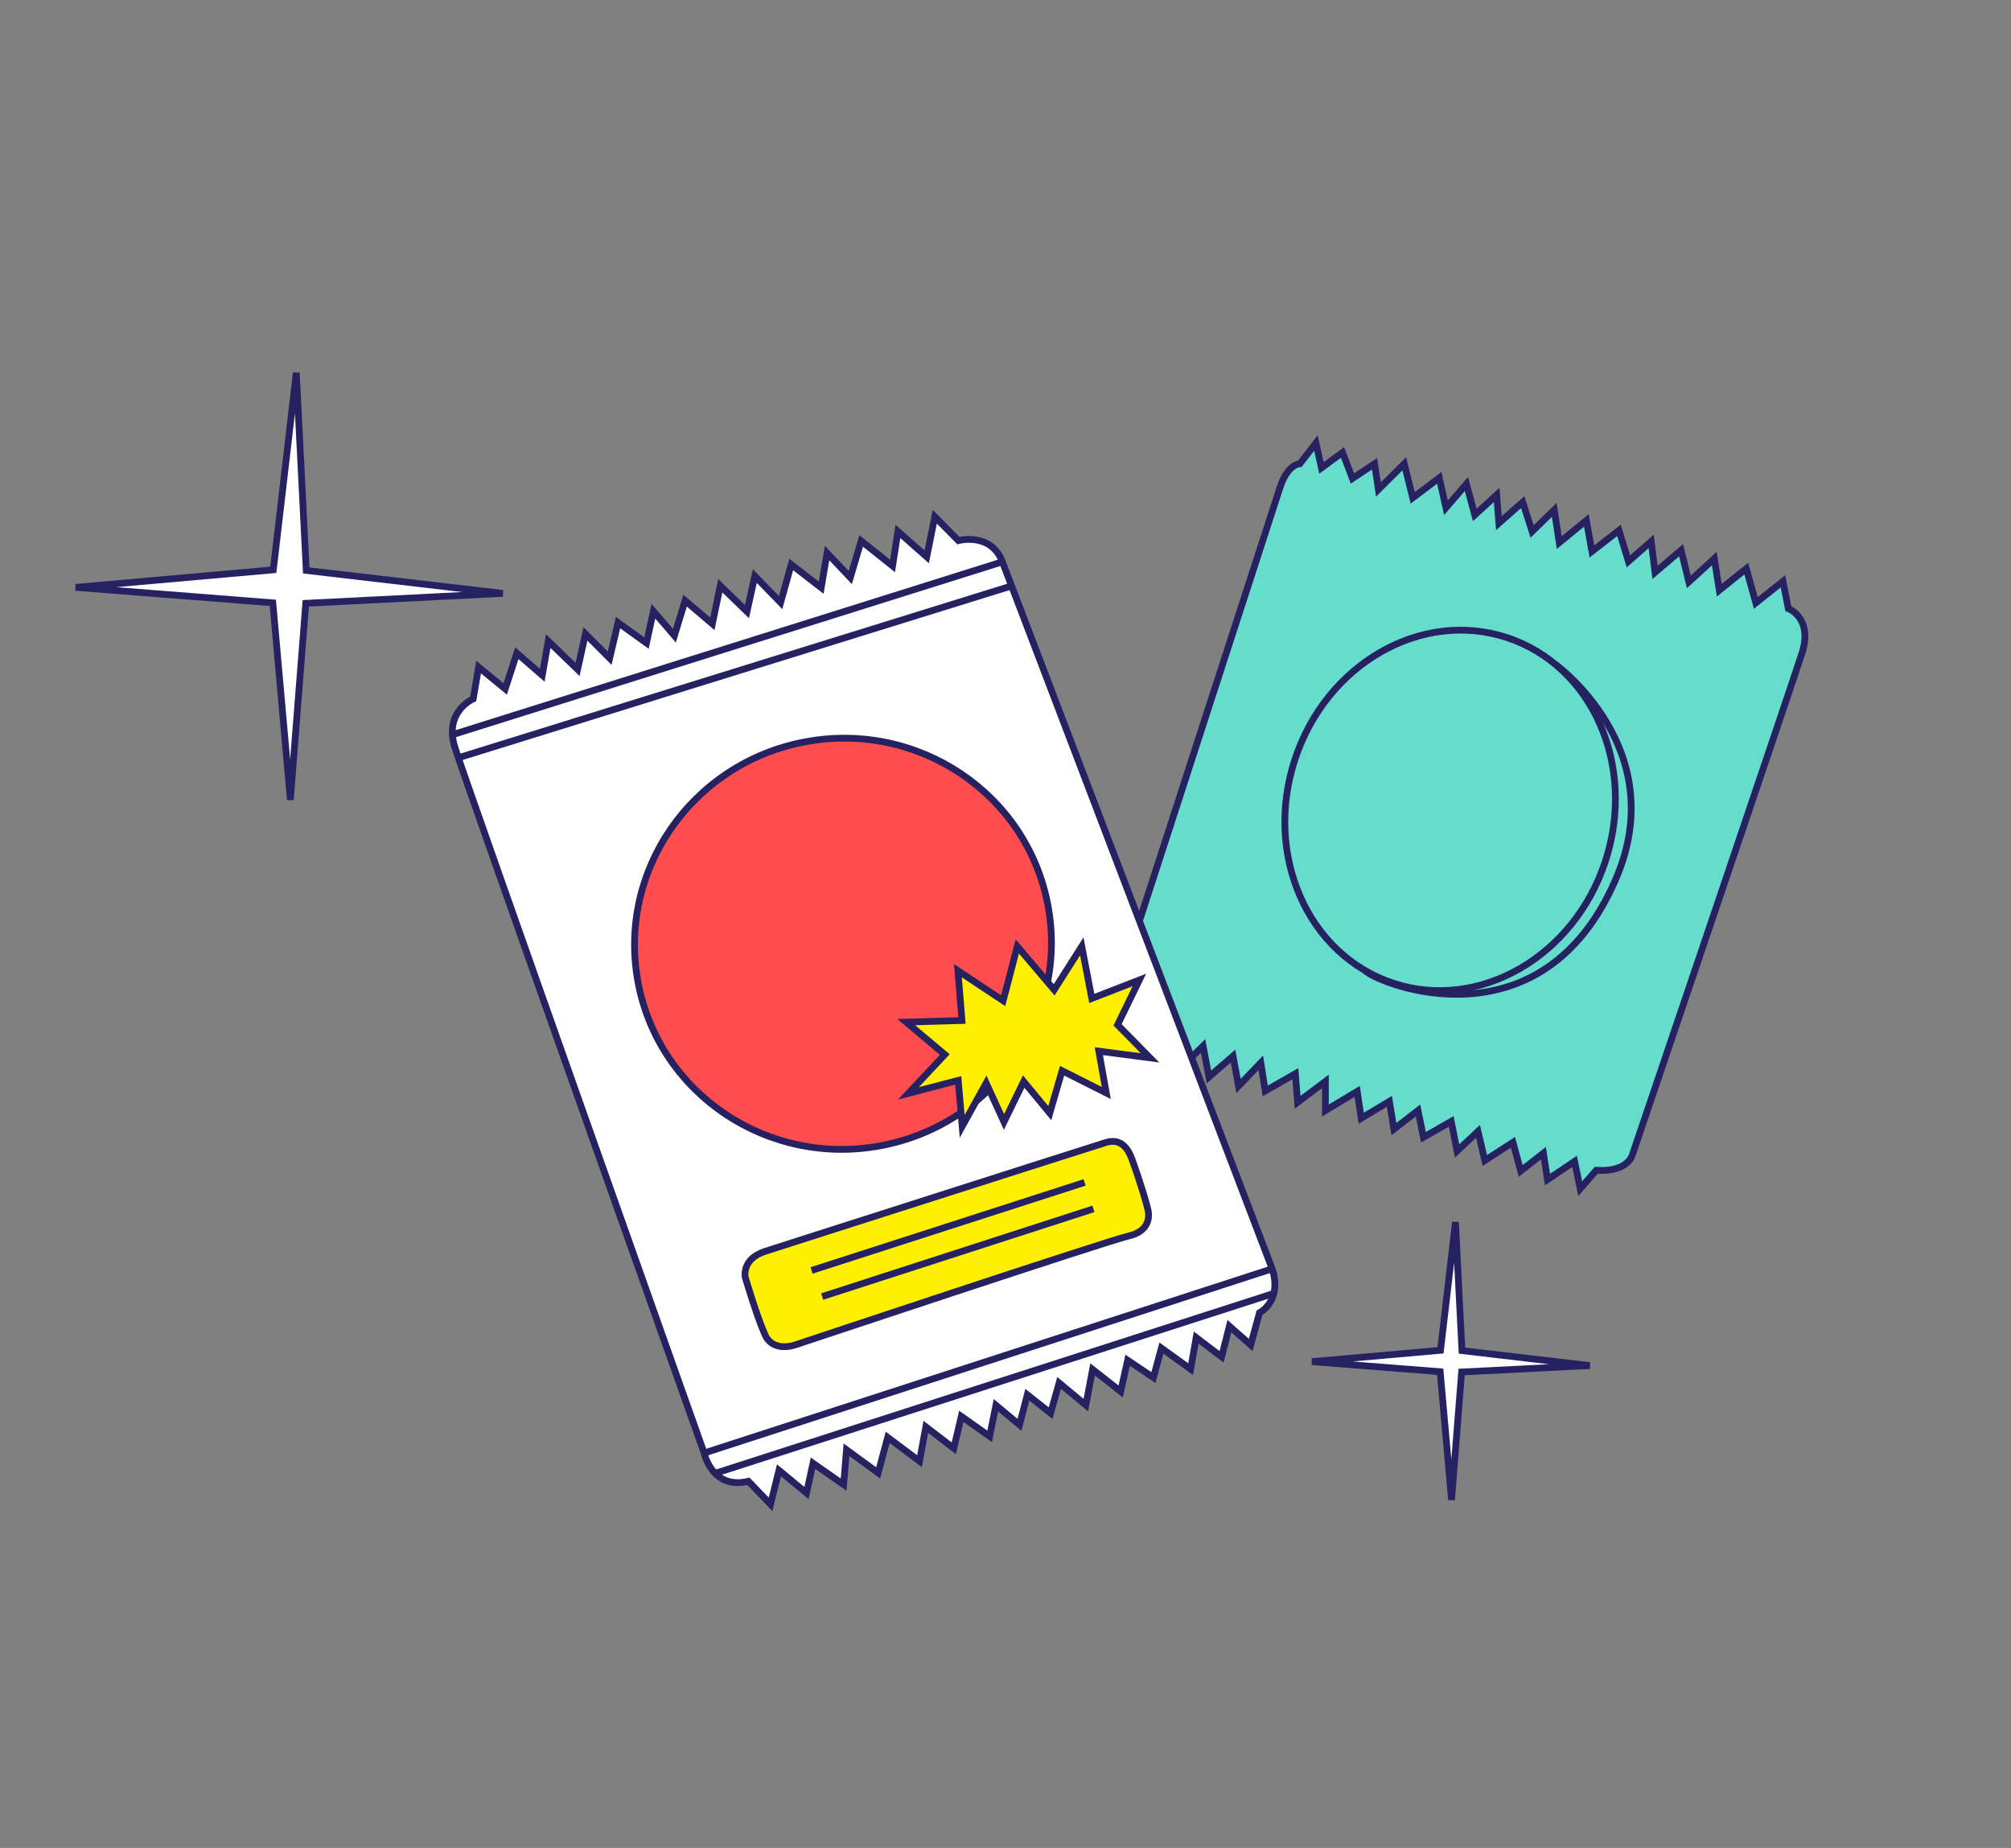 <?xml version="1.0" encoding="utf-8"?>
<!-- Generator: Adobe Illustrator 25.4.1, SVG Export Plug-In . SVG Version: 6.00 Build 0)  -->
<svg version="1.1" xmlns="http://www.w3.org/2000/svg" xmlns:xlink="http://www.w3.org/1999/xlink" x="0px" y="0px"
	 viewBox="0 0 297.27 273.12" style="enable-background:new 0 0 297.27 273.12;" xml:space="preserve">
<rect x="0" y="0" width="297.27" height="273.12" fill="#808080" stroke="none"/>
<style type="text/css">
	.st0{fill:#3B86FF;stroke:#262262;stroke-miterlimit:10;}
	.st1{fill:#F2F2F1;stroke:#262262;stroke-miterlimit:10;}
	.st2{fill:#F2F2F1;stroke:#262262;stroke-linecap:round;stroke-linejoin:round;stroke-miterlimit:10;}
	.st3{fill:#3B86FF;}
	.st4{fill:none;stroke:#262262;stroke-miterlimit:10;}
	.st5{fill:#2AD575;stroke:#2A255C;stroke-miterlimit:10;}
	.st6{fill:#262262;}
	.st7{fill:#FF4D4E;}
	.st8{fill:#FFF000;}
	.st9{fill:#FFFFFF;}
	.st10{fill:#F78F2D;stroke:#262262;stroke-miterlimit:10;}
	.st11{fill:none;stroke:#FFF000;stroke-miterlimit:10;}
	.st12{fill:#FFFFFF;stroke:#262262;stroke-miterlimit:10;}
	.st13{fill:#CB84F0;stroke:#262262;stroke-miterlimit:10;}
	.st14{fill:#AD5D46;}
	.st15{fill:#7B3525;}
	.st16{fill:#F78F2D;}
	.st17{fill:#2AD575;}
	.st18{fill:none;stroke:#FF4D4E;stroke-miterlimit:10;}
	.st19{fill:none;stroke:#2AD575;stroke-miterlimit:10;}
	.st20{fill:none;stroke:#3B86FF;stroke-miterlimit:10;}
	.st21{fill:#577CBC;}
	.st22{fill:none;stroke:#2A255C;stroke-miterlimit:10;}
	.st23{clip-path:url(#SVGID_00000166669451461758200920000013237127041271148689_);}
	.st24{fill:none;stroke:#404440;stroke-miterlimit:10;}
	.st25{clip-path:url(#SVGID_00000125575722648254468440000005429121751544777132_);}
	.st26{fill:none;stroke:#000000;stroke-miterlimit:10;}
	.st27{fill:none;stroke:#7B3525;stroke-miterlimit:10;}
	.st28{fill:none;stroke:#000000;stroke-linecap:round;stroke-miterlimit:10;}
	.st29{fill:#F2F2F1;}
	.st30{fill:none;stroke:#2A255C;stroke-linecap:round;stroke-linejoin:round;stroke-miterlimit:10;}
	.st31{fill:none;stroke:#2A255C;stroke-linecap:round;stroke-miterlimit:10;}
	.st32{fill:none;}
	.st33{fill:#66DCCC;}
	.st34{fill:#F18D1B;stroke:#262262;stroke-miterlimit:10;}
	.st35{fill:#FF4D4E;stroke:#262262;stroke-miterlimit:10;}
	.st36{fill:#66DCCC;stroke:#262262;stroke-miterlimit:10;}
	.st37{fill:#FFFFFF;stroke:#262262;stroke-linejoin:round;stroke-miterlimit:10;}
	.st38{fill:none;stroke:#262262;stroke-linejoin:round;stroke-miterlimit:10;}
	.st39{fill:#FF376E;stroke:#262262;stroke-miterlimit:10;}
	.st40{fill:#E84448;stroke:#262262;stroke-miterlimit:10;}
	.st41{fill:#E63066;stroke:#262262;stroke-miterlimit:10;}
	.st42{fill:#3B86FF;stroke:#2A255C;stroke-miterlimit:10;}
	.st43{fill:#FFF000;stroke:#262262;stroke-miterlimit:10;}
	.st44{fill:#FFEA00;stroke:#262262;stroke-miterlimit:10;}
	.st45{fill:#2AD575;stroke:#262262;stroke-miterlimit:10;}
	.st46{fill:#FF4D4E;stroke:#2A255C;stroke-miterlimit:10;}
	.st47{fill:#FFEA00;stroke:#2A255C;stroke-miterlimit:10;}
	.st48{fill:#F18D1B;}
	.st49{opacity:0.36;fill:none;stroke:#F2F2F1;stroke-miterlimit:10;}
	.st50{fill:#CB84F0;stroke:#262262;stroke-linecap:round;stroke-linejoin:round;stroke-miterlimit:10;}
	.st51{fill:#FFFFFF;stroke:#262262;stroke-linecap:round;stroke-linejoin:round;stroke-miterlimit:10;}
	.st52{fill:none;stroke:#262262;stroke-linecap:round;stroke-linejoin:round;stroke-miterlimit:10;}
	.st53{fill:#2AD575;stroke:#262262;stroke-linecap:round;stroke-linejoin:round;stroke-miterlimit:10;}
	.st54{fill:#FFF000;stroke:#262262;stroke-linecap:round;stroke-linejoin:round;stroke-miterlimit:10;}
	.st55{fill:#2A255C;stroke:#262262;stroke-miterlimit:10;}
</style>
<g id="ECP">
	<g id="Capa_18">
	</g>
	<g id="Capa_19">
	</g>
	<g id="Capa_20">
	</g>
	<g id="Capa_20_copia">
	</g>
	<g id="Capa_21">
	</g>
	<g id="Capa_23">
	</g>
	<g id="Capa_22">
		<g id="Capa_24">
		</g>
	</g>
	<g id="Capa_26">
	</g>
</g>
<g id="Effective">
	<g id="Capa_36">
	</g>
	<g id="Capa_35">
	</g>
	<g id="Capa_38">
	</g>
	<g id="Capa_39">
		<g id="Capa_40">
		</g>
	</g>
	<g id="Capa_41">
	</g>
</g>
<g id="Condoms">
	<g id="Capa_42">
	</g>
	<g id="Capa_43">
	</g>
	<g id="Capa_44">
	</g>
	<g id="Capa_45">
	</g>
	<g id="Capa_46">
	</g>
	<g id="Capa_47">
	</g>
	<g id="Capa_48">
	</g>
	<g id="Capa_49">
	</g>
	<g>
		<g>
			<path class="st36" d="M192.15,68.53c0,0-1.8,0.02-2.95,3.55l-24.02,74.06c-0.64,5.98,4.33,6.11,4.33,6.11l0.52,3.69l3.38-2.75
				l1.21,4.57l3.22-3.16l0.87,4.57l3.56-3.09l0.81,4.43l3.29-3.43l0.66,4.16l4.45-2.55l0.34,4.23l4.1-3.09v4.3l4.7-2.82l0.6,3.96
				l4.16-2.49l0.67,4.1l3.56-2.75l0.81,3.96l4.1-2.35l0.87,4.37l3.09-2.89l1.01,4.3l4.16-2.69l1.14,4.23l3.36-2.62l0.6,3.9
				l4.01-2.69l0.83,4.03l2.37-2.71c4.94,0.31,5.4-2.47,5.4-2.47s23.3-68.67,25-73.92c1.7-5.25-2.01-6.64-2.01-6.64l-0.79-4.02
				l-4.01,3.19l-1.41-5.07l-3.99,3.19l-0.74-4.67l-3.76,3.44l-1.15-4.67l-3.85,3.27l-0.57-4.58l-3.36,2.95l-1.4-4.58l-4,3.11
				l-0.82-4.58l-4.01,3.27l-0.74-4.83l-3.27,3.19l-1.39-4.34l-3.52,3.11l-0.33-4.17L218,76.11l-1.23-4.58l-3.03,3.52l-0.98-4.42
				l-3.93,2.95l-1.25-5.04l-3.82,3.81l-0.57-3.81l-3.27,2.18l-1.47-3.85l-3.11,2.29l-0.82-3.68L192.15,68.53z"/>
			
				<ellipse transform="matrix(0.312 -0.95 0.95 0.312 33.579 286.125)" class="st36" cx="214.47" cy="119.86" rx="26.89" ry="24.15"/>
			<path class="st4" d="M229.97,98.23c0,0,17.2,12.39,8.89,31.68c-10.79,25.06-34.65,15.72-37.09,13.55"/>
		</g>
		<g>
			<path class="st12" d="M69.95,103.29c0,0-4.36,1.87-2.72,7.14c1.64,5.27,36.86,104.33,36.86,104.33s1.15,5.48,6.54,4.17l3.27,3.41
				l1.25-5.03l4.07,3.36l0.96-4.41l4.53,3.17l0.42-5.16l4.68,3.42l1.41-5.25l4.7,3.52l0.94-5.07l4.13,3.16l1.11-4.72l4.19,2.96
				l0.93-4.6l3.48,2.9l1.16-4.45l3.44,2.72l1.26-4.47l3.95,3.28l1-5.27l4.15,3.25l1.03-4.61l3.81,2.56l1.18-4.36l4.32,3.12
				l0.82-4.67l3.76,2.85l1.15-4.54l3.15,2.78l1.3-4.76c0,0,3.4-1.69,1.88-6.47l-39.88-104.5c-1.7-4.46-6.51-3.15-6.51-3.15
				l-3.49-3.53l-1.19,5.93l-4.26-3.76l-0.79,5.1l-4.64-3.69l-1.61,5.41l-3.43-3.62l-0.87,5.12l-4.43-3.43l-1.57,5.63l-3.81-3.92
				l-1.16,5.25l-3.95-3.82l-1.17,5.63l-4.03-3.43l-1.58,5.18l-3.1-3.61l-1.03,4.7l-4.2-3.02l-1.24,5.26l-3.58-3.59l-1.16,5.25
				l-4.34-4.19l-0.88,5.05l-3.76-3.26l-1.72,5.28l-3.93-3.22L69.95,103.29z"/>
			<line class="st4" x1="67.75" y1="112" x2="149.37" y2="86.65"/>
			<line class="st4" x1="66.82" y1="108.61" x2="148.16" y2="83.04"/>
			<line class="st4" x1="104.08" y1="214.76" x2="188.04" y2="187.53"/>
			<line class="st4" x1="105.71" y1="217.76" x2="188.27" y2="191.17"/>
			
				<ellipse transform="matrix(0.982 -0.188 0.188 0.982 -24.041 25.988)" class="st35" cx="124.68" cy="139.45" rx="30.83" ry="30.37"/>
			<polygon class="st43" points="142.2,150.83 141.6,143.47 148.29,147.9 150.38,139.88 155.83,146.29 159.91,139.87 161.39,147.57 
				168.42,144.84 165.2,151.47 170,156.35 162.43,155.36 163.53,161.54 157,158.25 155.18,164.52 151.32,159.85 148.41,165.82 
				145.78,160.07 142.23,166.47 141.65,159.68 134.28,161.6 139.66,155.86 133.96,151.07 			"/>
			<path class="st43" d="M113.15,184.93c0,0,49.3-15.77,50.33-16.07c1.03-0.3,2.78-0.51,3.85,2.47c1.4,3.89,2.24,6.84,2.4,7.64
				c0.15,0.79,0.23,3-2.9,3.71c-3.12,0.71-49.17,16.06-49.17,16.06s-3.36,1.3-4.6-1.51s-2.9-8.46-2.9-8.46
				S109.58,186.07,113.15,184.93z"/>
			<line class="st44" x1="119.97" y1="187.77" x2="160.33" y2="174.76"/>
			<line class="st44" x1="121.53" y1="191.63" x2="161.63" y2="178.67"/>
		</g>
		<polygon class="st12" points="74.32,87.7 45.2,89.17 42.92,118.22 40.33,89.1 11.19,86.81 40.4,84.22 43.8,55.09 45.27,84.31 		
			"/>
		<polygon class="st12" points="235,201.83 216.06,202.78 214.57,221.68 212.89,202.74 193.94,201.25 212.94,199.57 215.15,180.62 
			216.11,199.62 		"/>
	</g>
</g>
<g id="Capa_51">
</g>
<g id="Capa_52">
</g>
<g id="Capa_54">
</g>
<g id="Capa_53">
	<g id="Capa_55">
	</g>
</g>
<g id="Capa_56">
</g>
<g id="Capa_57">
</g>
<g id="Capa_58">
</g>
<g id="Capa_59">
</g>
<g id="Capa_60">
</g>
<g id="Capa_61">
</g>
<g id="Capa_63">
</g>
</svg>
